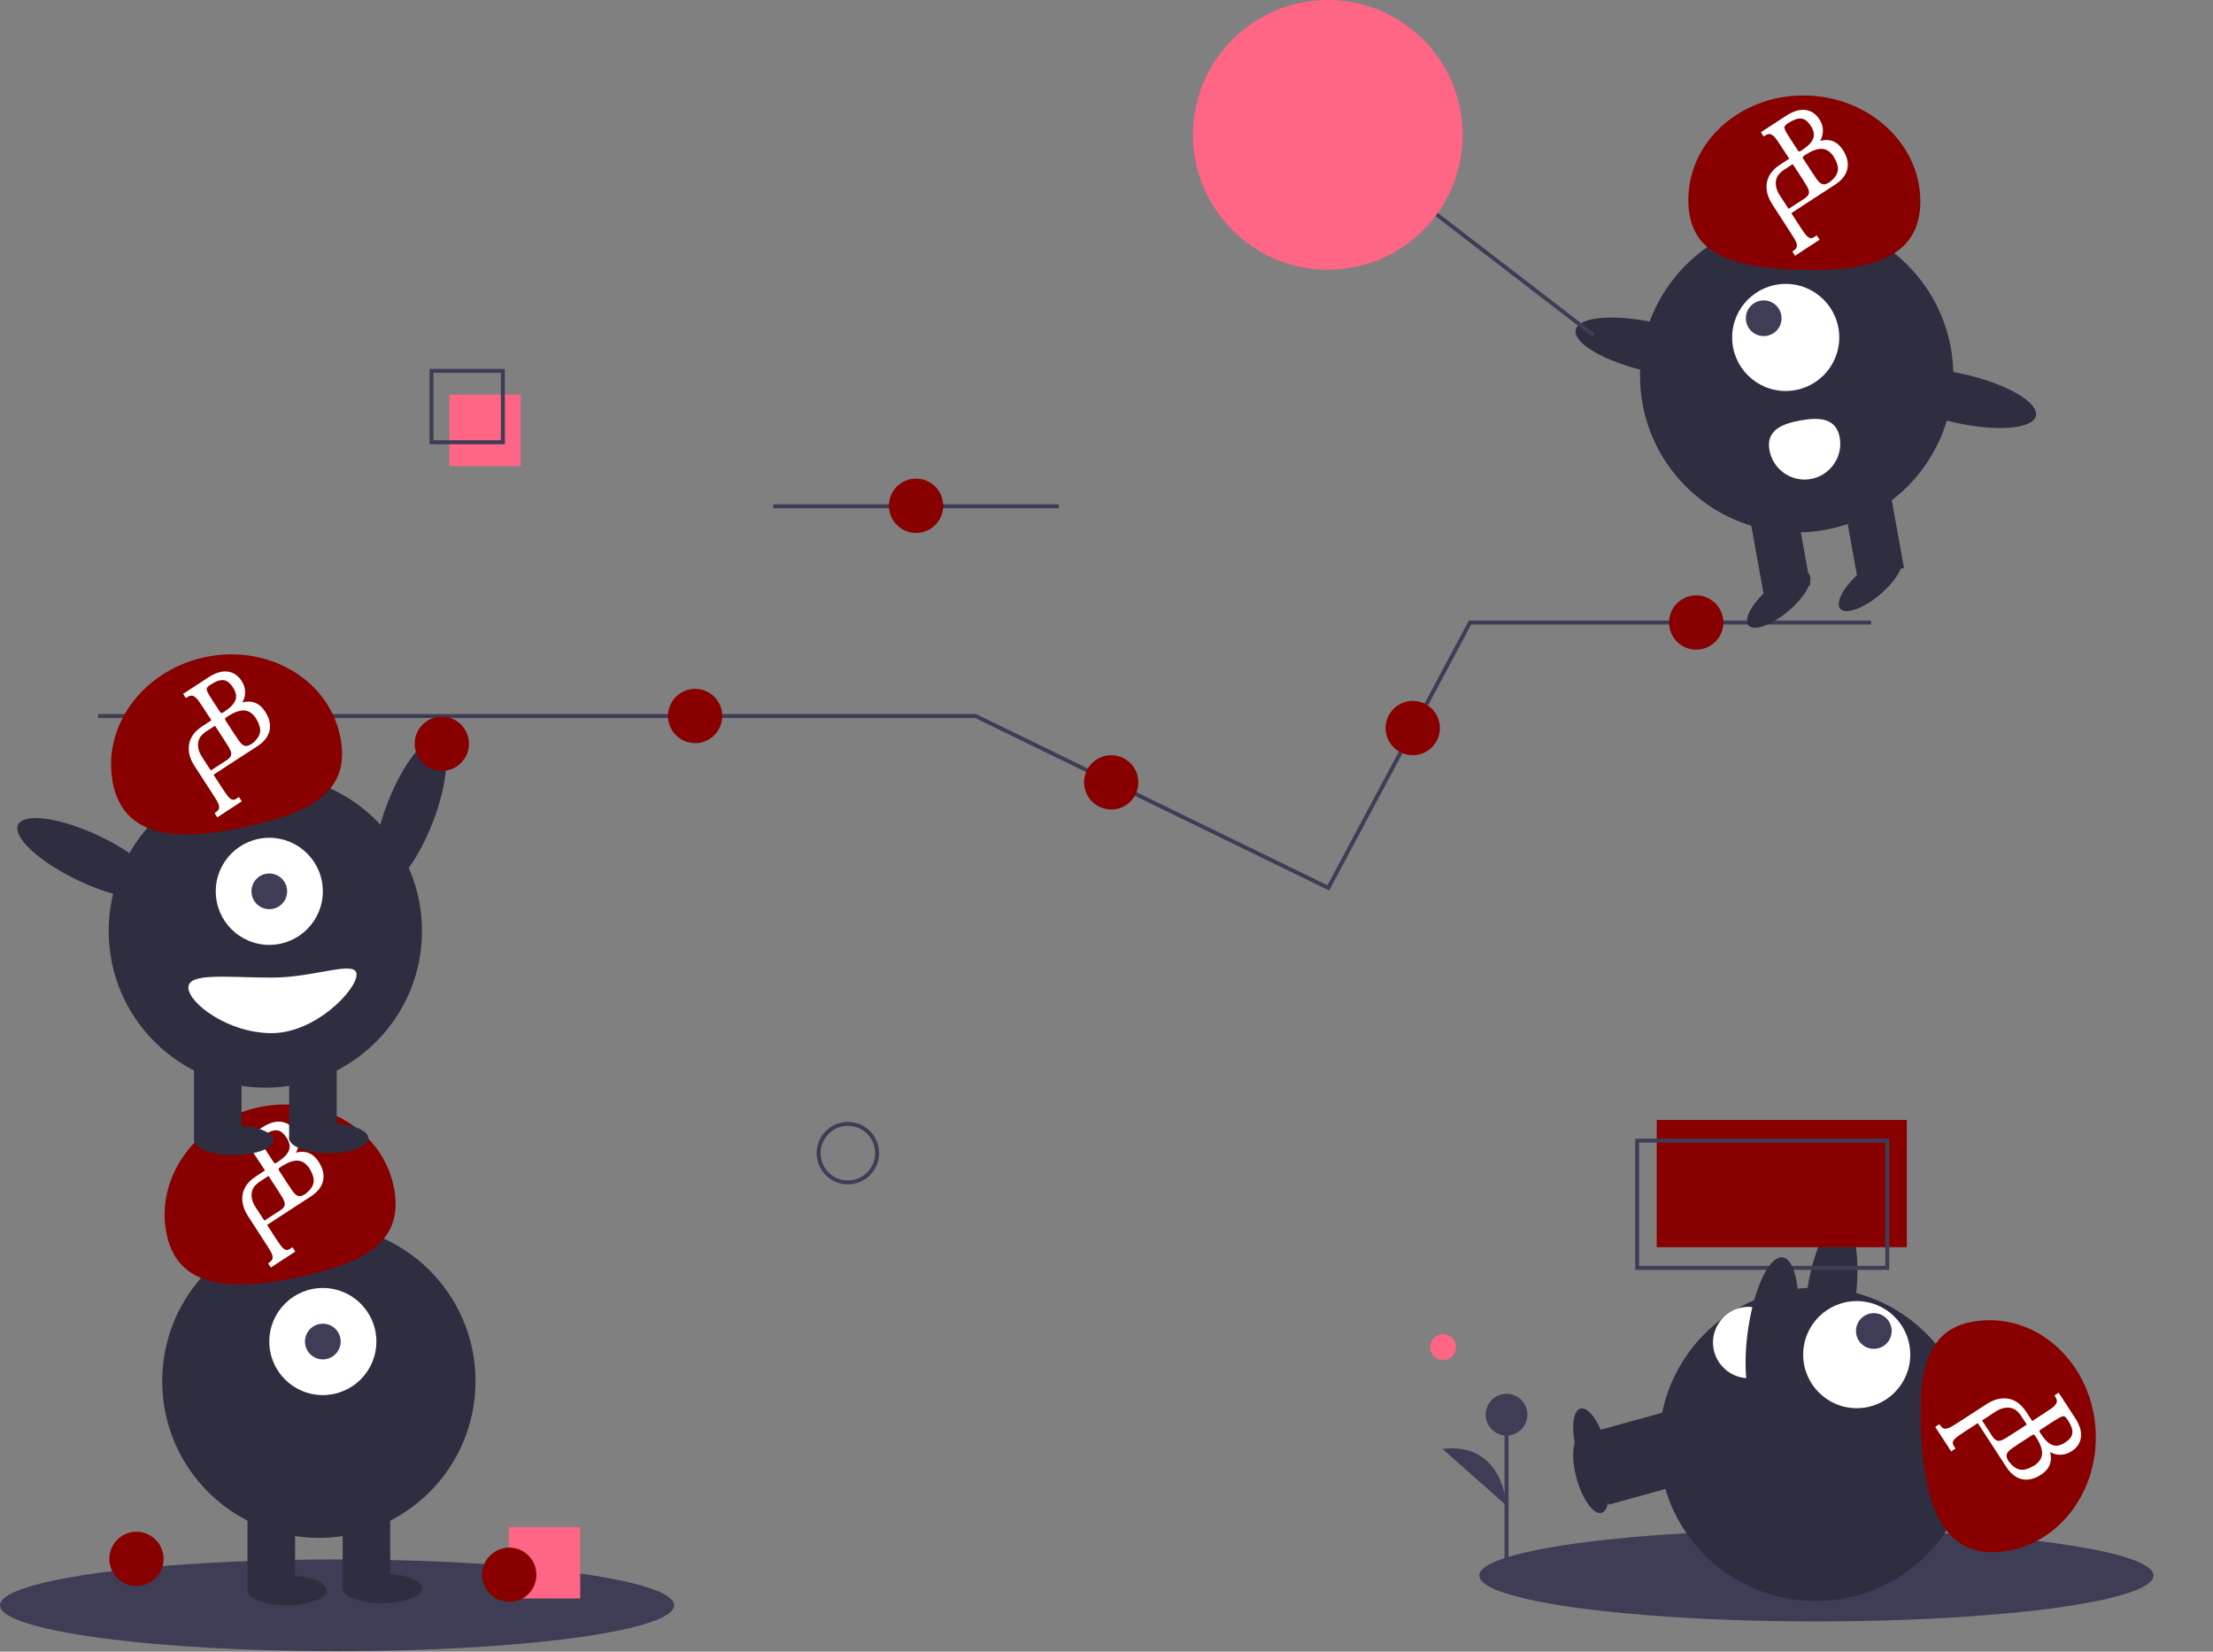 <?xml version="1.0" encoding="UTF-8" standalone="no"?><!DOCTYPE svg PUBLIC "-//W3C//DTD SVG 1.1//EN" "http://www.w3.org/Graphics/SVG/1.1/DTD/svg11.dtd"><svg width="100%" height="100%" viewBox="0 0 4650 3470" version="1.1" xmlns="http://www.w3.org/2000/svg" xmlns:xlink="http://www.w3.org/1999/xlink" xml:space="preserve" xmlns:serif="http://www.serif.com/" style="fill-rule:evenodd;clip-rule:evenodd;stroke-miterlimit:10;"><rect x="0" y="0" width="4650" height="3470" fill="#808080" stroke="none"/><path d="M1624.82,1063.67l599.999,0" style="fill:none;fill-rule:nonzero;stroke:#3f3d56;stroke-width:8.33px;"/><path d="M813.505,1688.97c32.431,-84.849 80.387,-145.471 107.024,-135.289c26.636,10.181 21.932,87.333 -10.499,172.183c-32.431,84.849 -80.387,145.47 -107.023,135.289c-26.637,-10.181 -21.933,-87.334 10.498,-172.183Z" style="fill:#2f2e41;"/><ellipse cx="3816.67" cy="3310.15" rx="708.333" ry="96.363" style="fill:#3f3d56;"/><path d="M3353.29,3064.9l26.643,96.386l172.691,-47.737l-26.644,-96.385l-172.69,47.736Z" style="fill:#2f2e41;"/><path d="M3320.78,3017.69c16.624,-4.595 40.069,27.665 52.323,71.995c12.254,44.331 8.707,84.052 -7.917,88.647c-16.624,4.596 -40.069,-27.664 -52.324,-71.995c-12.254,-44.33 -8.706,-84.051 7.918,-88.647Z" style="fill:#2f2e41;"/><path d="M3795.96,2719.52c12.201,-90.012 45.048,-159.982 73.306,-156.152c28.257,3.83 41.294,80.019 29.094,170.032c-12.201,90.013 -45.048,159.982 -73.306,156.152c-28.258,-3.83 -41.294,-80.019 -29.094,-170.032Z" style="fill:#2f2e41;"/><circle cx="3814.94" cy="3034.58" r="329.167" style="fill:#2f2e41;"/><path d="M3353.29,3006.57l26.643,96.385l172.691,-47.736l-26.644,-96.385l-172.69,47.736Z" style="fill:#2f2e41;"/><path d="M3320.78,2959.36c16.624,-4.595 40.069,27.664 52.323,71.995c12.254,44.33 8.707,84.052 -7.917,88.647c-16.624,4.595 -40.069,-27.664 -52.324,-71.995c-12.254,-44.33 -8.706,-84.052 7.918,-88.647Z" style="fill:#2f2e41;"/><circle cx="3901.37" cy="2846.01" r="112.5" style="fill:#fff;"/><circle cx="3937.35" cy="2796.32" r="37.5" style="fill:#3f3d56;"/><g><path d="M4195.06,3260.78c121.81,-6.096 215.102,-120.032 208.373,-254.483c-6.729,-134.451 -110.93,-238.504 -232.741,-232.407c-121.81,6.096 -140.925,101.718 -134.196,236.169c6.729,134.452 36.753,256.818 158.564,250.721Z" style="fill:#800;fill-rule:nonzero;"/><path d="M4266.78,3107.66c7.018,-1.304 14.236,-4.512 21.754,-9.324c9.223,-6.014 15.338,-13.032 18.446,-21.052c3.108,-7.919 3.308,-16.841 0.702,-26.666c7.217,4.111 14.736,6.015 22.656,5.715c7.919,-0.301 15.438,-2.707 22.556,-7.419c11.628,-7.519 18.144,-17.343 19.648,-29.573c1.404,-12.13 -2.606,-25.363 -11.929,-39.799l-34.887,-53.532l-8.822,5.714l1.203,1.804c2.306,3.609 3.609,6.717 3.81,9.424c0.2,2.606 -0.702,5.112 -2.506,7.719c-1.805,2.506 -4.612,5.213 -8.521,8.02c-4.01,2.807 -9.023,6.215 -15.038,10.125l-25.663,16.741l-12.631,-19.348c-10.527,-16.04 -23.258,-25.262 -37.995,-27.668c-14.736,-2.506 -30.174,1.503 -46.114,11.929l-56.339,36.491c-6.115,4.01 -11.228,7.218 -15.338,9.623c-4.211,2.507 -7.719,4.01 -10.827,4.712c-3.007,0.702 -5.714,0.401 -7.92,-0.702c-2.305,-1.203 -4.511,-3.408 -6.716,-6.917l-1.704,-1.303l-8.321,5.413l33.583,51.528l9.123,-6.015l-3.108,-4.812c-2.005,-2.807 -2.907,-5.313 -2.707,-7.619c0.201,-2.305 1.404,-4.711 3.509,-7.117c2.205,-2.406 5.313,-5.013 9.323,-7.719c3.91,-2.707 8.621,-5.915 14.035,-9.424l25.764,-16.641l21.453,32.882l9.222,14.135l29.373,45.312c4.211,6.416 8.822,11.729 14.135,16.039c5.213,4.311 10.927,7.319 17.042,8.923c6.216,1.704 12.732,1.804 19.749,0.401Zm58.545,-128.118c4.211,-2.606 8.02,-3.909 11.228,-4.21c2.607,0.802 5.413,3.509 8.421,8.22c7.118,10.927 10.325,20.05 9.523,27.268c-0.701,7.117 -5.814,13.734 -15.037,19.749c-4.912,3.208 -9.523,5.313 -13.834,6.215c-4.411,1.003 -8.722,0.702 -12.832,-0.802c-4.21,-1.504 -8.32,-4.21 -12.531,-8.321c-4.11,-4.11 -8.421,-9.523 -12.932,-16.44c-1.102,-1.805 -1.804,-3.108 -2.005,-4.01c-0.2,-0.902 0.301,-1.905 1.604,-3.108l22.255,-14.536c6.416,-4.21 11.83,-7.519 16.14,-10.025Zm-131.626,45.814c-1.904,-1.103 -3.709,-2.907 -5.714,-5.414c-0.601,-0.902 -1.203,-1.804 -1.905,-2.807l-21.352,-32.881l27.768,-18.145c6.517,-4.21 12.531,-6.817 18.045,-7.92c5.614,-1.102 10.626,-1.102 15.238,-0.1c4.511,1.103 8.421,3.008 11.829,5.915c3.308,2.907 6.216,6.115 8.521,9.624l12.632,19.348l-30.376,19.748c-6.115,3.91 -11.228,7.118 -15.338,9.624c-4.21,2.406 -7.819,3.91 -10.927,4.511c-3.107,0.602 -5.914,0.101 -8.421,-1.503Zm51.227,62.254c-4.21,-0.702 -8.22,-2.406 -12.13,-5.313c-4.01,-2.807 -7.919,-6.717 -12.03,-11.83c-2.506,-4.009 -4.01,-7.418 -4.411,-10.325c-0.4,-2.907 0.301,-5.714 2.005,-8.421c1.705,-2.606 4.612,-5.413 8.522,-8.22c3.909,-2.807 8.922,-6.115 14.937,-10.125l29.372,-19.048c1.203,-0.501 2.306,-0.401 3.108,0.201c0.902,0.702 2.005,2.005 3.308,4.01c5.013,7.619 8.521,14.436 10.627,20.451c2.205,6.115 3.007,11.528 2.506,16.44c-0.502,4.812 -2.206,9.223 -5.013,13.133c-2.807,3.909 -6.716,7.418 -11.528,10.626c-5.714,3.308 -11.028,5.814 -15.739,7.218c-4.812,1.504 -9.323,1.905 -13.534,1.203Z" style="fill:#fff;fill-rule:nonzero;"/></g><path d="M3680.41,2895.31c-2.005,0.162 -4.017,0.243 -6.029,0.243c-41.144,-0 -75,-33.857 -75,-75c-0,-38.858 30.198,-71.609 68.928,-74.754c41.287,-3.342 52.546,29.435 55.888,70.722c3.342,41.286 -2.5,75.447 -43.787,78.789Z" style="fill:#fff;fill-rule:nonzero;"/><path d="M206.1,1504.27l1843.72,-0l285.846,139.258l455.441,221.884l297.784,-557.55l842.666,-0" style="fill:none;fill-rule:nonzero;stroke:#3f3d56;stroke-width:8.33px;"/><circle cx="928.381" cy="1562.61" r="57.022" style="fill:#800;"/><circle cx="1460.59" cy="1504.27" r="57.022" style="fill:#800;"/><circle cx="2334.93" cy="1643.66" r="57.022" style="fill:#800;"/><circle cx="3564.08" cy="1307.86" r="57.022" style="fill:#800;"/><circle cx="2968.51" cy="1529.62" r="57.022" style="fill:#800;"/><circle cx="1781.57" cy="2422.67" r="61.481" style="fill:none;stroke:#3f3d56;stroke-width:8.33px;"/><ellipse cx="708.333" cy="3372.65" rx="708.333" ry="96.363" style="fill:#3f3d56;"/><circle cx="670.019" cy="2901.82" r="329.167" style="fill:#2f2e41;"/><rect x="520.019" y="3160.15" width="100" height="179.167" style="fill:#2f2e41;"/><rect x="720.019" y="3160.15" width="100" height="179.167" style="fill:#2f2e41;"/><ellipse cx="603.352" cy="3341.4" rx="83.333" ry="31.25" style="fill:#2f2e41;"/><ellipse cx="803.352" cy="3337.24" rx="83.333" ry="31.25" style="fill:#2f2e41;"/><circle cx="678.352" cy="2818.49" r="112.5" style="fill:#fff;"/><circle cx="678.352" cy="2818.49" r="37.5" style="fill:#3f3d56;"/><g><path d="M350.716,2595.7c-26.578,-119.032 58.383,-239.308 189.767,-268.645c131.384,-29.337 259.438,43.375 286.017,162.407c26.578,119.031 -60.495,162.932 -191.878,192.269c-131.384,29.337 -257.327,33 -283.906,-86.031Z" style="fill:#800;fill-rule:nonzero;"/><path d="M678.903,2462.52c-1.303,-7.018 -4.511,-14.236 -9.323,-21.754c-6.015,-9.223 -13.032,-15.338 -21.052,-18.446c-7.92,-3.107 -16.842,-3.308 -26.666,-0.702c4.11,-7.217 6.015,-14.736 5.714,-22.656c-0.301,-7.919 -2.707,-15.438 -7.419,-22.555c-7.518,-11.629 -17.342,-18.145 -29.573,-19.649c-12.13,-1.404 -25.362,2.606 -39.798,11.929l-53.533,34.887l5.714,8.822l1.805,-1.203c3.609,-2.306 6.717,-3.609 9.423,-3.81c2.607,-0.2 5.113,0.702 7.719,2.506c2.507,1.805 5.213,4.612 8.02,8.522c2.807,4.009 6.216,9.022 10.125,15.037l16.742,25.663l-19.348,12.631c-16.04,10.527 -25.263,23.258 -27.669,37.995c-2.506,14.736 1.504,30.174 11.93,46.114l36.49,56.339c4.01,6.115 7.218,11.228 9.624,15.338c2.506,4.211 4.01,7.719 4.712,10.827c0.701,3.008 0.401,5.714 -0.702,7.92c-1.203,2.305 -3.409,4.511 -6.917,6.716l-1.303,1.705l5.413,8.32l51.527,-33.583l-6.014,-9.123l-4.812,3.108c-2.807,2.005 -5.313,2.907 -7.619,2.707c-2.306,-0.201 -4.712,-1.404 -7.118,-3.509c-2.406,-2.205 -5.012,-5.313 -7.719,-9.323c-2.707,-3.91 -5.915,-8.621 -9.423,-14.035l-16.641,-25.763l32.881,-21.454l14.135,-9.222l45.312,-29.373c6.416,-4.211 11.729,-8.822 16.04,-14.135c4.311,-5.213 7.318,-10.927 8.922,-17.042c1.704,-6.216 1.804,-12.732 0.401,-19.749Zm-128.117,-58.545c-2.607,-4.211 -3.91,-8.02 -4.211,-11.228c0.802,-2.606 3.509,-5.413 8.221,-8.421c10.927,-7.117 20.049,-10.325 27.267,-9.523c7.118,0.701 13.734,5.814 19.749,15.037c3.208,4.912 5.313,9.523 6.215,13.834c1.003,4.411 0.702,8.722 -0.802,12.832c-1.503,4.21 -4.21,8.32 -8.32,12.531c-4.11,4.11 -9.524,8.421 -16.441,12.932c-1.804,1.103 -3.108,1.804 -4.01,2.005c-0.902,0.2 -1.904,-0.301 -3.107,-1.604l-14.536,-22.255c-4.211,-6.416 -7.519,-11.83 -10.025,-16.14Zm45.813,131.626c-1.103,1.904 -2.907,3.709 -5.413,5.714c-0.902,0.601 -1.805,1.203 -2.807,1.905l-32.882,21.352l-18.144,-27.768c-4.211,-6.517 -6.817,-12.531 -7.92,-18.045c-1.103,-5.614 -1.103,-10.626 -0.1,-15.238c1.102,-4.511 3.007,-8.421 5.914,-11.829c2.908,-3.308 6.115,-6.216 9.624,-8.521l19.348,-12.631l19.749,30.375c3.91,6.115 7.118,11.228 9.624,15.338c2.406,4.21 3.909,7.819 4.511,10.927c0.601,3.107 0.1,5.914 -1.504,8.421Zm62.254,-51.227c-0.701,4.21 -2.406,8.22 -5.313,12.13c-2.807,4.01 -6.716,7.919 -11.829,12.03c-4.01,2.506 -7.419,4.01 -10.326,4.411c-2.907,0.4 -5.714,-0.301 -8.421,-2.005c-2.606,-1.705 -5.413,-4.612 -8.22,-8.522c-2.807,-3.909 -6.115,-8.922 -10.125,-14.937l-19.047,-29.372c-0.501,-1.203 -0.401,-2.306 0.2,-3.108c0.702,-0.902 2.005,-2.005 4.01,-3.308c7.619,-5.013 14.436,-8.521 20.451,-10.626c6.115,-2.206 11.528,-3.008 16.441,-2.507c4.812,0.502 9.222,2.206 13.132,5.013c3.91,2.807 7.419,6.716 10.626,11.528c3.309,5.714 5.815,11.028 7.218,15.739c1.504,4.812 1.905,9.323 1.203,13.534Z" style="fill:#fff;fill-rule:nonzero;"/></g><circle cx="557.519" cy="1955.99" r="329.167" style="fill:#2f2e41;"/><rect x="407.519" y="2214.32" width="100" height="179.167" style="fill:#2f2e41;"/><rect x="607.519" y="2214.32" width="100" height="179.167" style="fill:#2f2e41;"/><ellipse cx="490.852" cy="2395.57" rx="83.333" ry="31.25" style="fill:#2f2e41;"/><ellipse cx="690.852" cy="2391.4" rx="83.333" ry="31.25" style="fill:#2f2e41;"/><circle cx="565.852" cy="1872.65" r="112.5" style="fill:#fff;"/><circle cx="565.852" cy="1872.65" r="37.5" style="fill:#3f3d56;"/><g><path d="M238.216,1649.87c-26.578,-119.031 58.383,-239.307 189.767,-268.644c131.384,-29.337 259.438,43.375 286.017,162.406c26.578,119.032 -60.495,162.933 -191.878,192.27c-131.384,29.337 -257.327,33 -283.906,-86.032Z" style="fill:#800;fill-rule:nonzero;"/><path d="M566.403,1516.69c-1.303,-7.017 -4.511,-14.235 -9.323,-21.753c-6.015,-9.223 -13.032,-15.338 -21.052,-18.446c-7.92,-3.108 -16.842,-3.308 -26.666,-0.702c4.11,-7.218 6.015,-14.736 5.714,-22.656c-0.301,-7.92 -2.707,-15.438 -7.419,-22.556c-7.518,-11.629 -17.342,-18.145 -29.573,-19.648c-12.13,-1.404 -25.362,2.606 -39.798,11.929l-53.533,34.886l5.714,8.822l1.805,-1.203c3.609,-2.305 6.717,-3.609 9.423,-3.809c2.607,-0.201 5.113,0.702 7.719,2.506c2.507,1.805 5.213,4.612 8.02,8.521c2.807,4.01 6.216,9.023 10.125,15.037l16.742,25.664l-19.348,12.631c-16.04,10.526 -25.263,23.258 -27.669,37.994c-2.506,14.737 1.504,30.175 11.93,46.114l36.49,56.34c4.01,6.115 7.218,11.228 9.624,15.338c2.506,4.21 4.01,7.719 4.712,10.827c0.701,3.007 0.401,5.714 -0.702,7.919c-1.203,2.306 -3.409,4.512 -6.917,6.717l-1.303,1.704l5.413,8.321l51.527,-33.583l-6.014,-9.123l-4.812,3.108c-2.807,2.005 -5.313,2.907 -7.619,2.706c-2.306,-0.2 -4.712,-1.403 -7.118,-3.508c-2.406,-2.206 -5.012,-5.313 -7.719,-9.323c-2.707,-3.91 -5.915,-8.622 -9.423,-14.035l-16.641,-25.764l32.881,-21.453l14.135,-9.223l45.312,-29.373c6.416,-4.21 11.729,-8.821 16.04,-14.135c4.311,-5.213 7.318,-10.927 8.922,-17.042c1.704,-6.215 1.804,-12.731 0.401,-19.749Zm-128.117,-58.545c-2.607,-4.21 -3.91,-8.019 -4.211,-11.227c0.802,-2.607 3.509,-5.414 8.221,-8.421c10.927,-7.118 20.049,-10.326 27.267,-9.524c7.118,0.702 13.734,5.815 19.749,15.037c3.208,4.913 5.313,9.524 6.215,13.835c1.003,4.411 0.702,8.721 -0.802,12.831c-1.503,4.211 -4.21,8.321 -8.32,12.531c-4.11,4.111 -9.524,8.421 -16.441,12.932c-1.804,1.103 -3.108,1.805 -4.01,2.005c-0.902,0.201 -1.904,-0.3 -3.107,-1.604l-14.536,-22.255c-4.211,-6.415 -7.519,-11.829 -10.025,-16.14Zm45.813,131.626c-1.103,1.905 -2.907,3.709 -5.413,5.714c-0.902,0.602 -1.805,1.203 -2.807,1.905l-32.882,21.353l-18.144,-27.769c-4.211,-6.516 -6.817,-12.531 -7.92,-18.044c-1.103,-5.614 -1.103,-10.627 -0.1,-15.238c1.102,-4.511 3.007,-8.421 5.914,-11.829c2.908,-3.309 6.115,-6.216 9.624,-8.522l19.348,-12.631l19.749,30.375c3.91,6.116 7.118,11.228 9.624,15.338c2.406,4.211 3.909,7.82 4.511,10.927c0.601,3.108 0.1,5.915 -1.504,8.421Zm62.254,-51.227c-0.701,4.211 -2.406,8.221 -5.313,12.13c-2.807,4.01 -6.716,7.92 -11.829,12.03c-4.01,2.506 -7.419,4.01 -10.326,4.411c-2.907,0.401 -5.714,-0.301 -8.421,-2.005c-2.606,-1.704 -5.413,-4.611 -8.22,-8.521c-2.807,-3.91 -6.115,-8.922 -10.125,-14.937l-19.047,-29.373c-0.501,-1.203 -0.401,-2.305 0.2,-3.107c0.702,-0.903 2.005,-2.005 4.01,-3.308c7.619,-5.013 14.436,-8.522 20.451,-10.627c6.115,-2.205 11.528,-3.007 16.441,-2.506c4.812,0.501 9.222,2.206 13.132,5.012c3.91,2.807 7.419,6.717 10.626,11.529c3.309,5.714 5.815,11.027 7.218,15.739c1.504,4.812 1.905,9.323 1.203,13.533Z" style="fill:#fff;fill-rule:nonzero;"/></g><path d="M38.062,1732.72c12.22,-25.765 88.774,-15.08 170.847,23.846c82.073,38.926 138.784,91.447 126.564,117.212c-12.22,25.765 -88.774,15.08 -170.847,-23.846c-82.072,-38.925 -138.784,-91.446 -126.564,-117.212Z" style="fill:#2f2e41;"/><path d="M395.833,2074.74c0,32.217 82.953,95.833 175,95.833c92.048,0 178.353,-90.7 178.353,-122.916c-0,-32.217 -86.305,6.25 -178.353,6.25c-92.047,-0 -175,-11.384 -175,20.833Z" style="fill:#fff;fill-rule:nonzero;"/><rect x="3481.14" y="2352.96" width="525.538" height="267.339" style="fill:#800;"/><rect x="3440.01" y="2396.37" width="525.538" height="267.339" style="fill:none;stroke:#3f3d56;stroke-width:8.33px;"/><rect x="944.181" y="829.167" width="150" height="150" style="fill:#ff6584;"/><rect x="906.681" y="779.167" width="150" height="150" style="fill:none;stroke:#3f3d56;stroke-width:8.33px;"/><circle cx="3775.22" cy="789.459" r="329.167" style="fill:#2f2e41;"/><path d="M3902.34,1211.04l98.401,-17.813l-31.915,-176.302l-98.401,17.813l31.915,176.302Z" style="fill:#2f2e41;"/><path d="M3705.55,1246.68l98.4,-17.813l-31.915,-176.301l-98.401,17.813l31.916,176.301Z" style="fill:#2f2e41;"/><path d="M3717.39,1236.09c35.097,-29.724 72.642,-43.17 83.788,-30.009c11.147,13.162 -8.299,47.979 -43.396,77.703c-35.098,29.724 -72.642,43.171 -83.789,30.009c-11.146,-13.162 8.299,-47.979 43.397,-77.703Z" style="fill:#2f2e41;"/><path d="M3910.1,1201.2c35.098,-29.724 72.642,-43.171 83.788,-30.009c11.147,13.161 -8.298,47.979 -43.396,77.703c-35.098,29.724 -72.642,43.17 -83.788,30.009c-11.147,-13.162 8.298,-47.98 43.396,-77.703Z" style="fill:#2f2e41;"/><circle cx="3752.17" cy="708.943" r="112.5" style="fill:#fff;"/><circle cx="3705.93" cy="668.617" r="37.5" style="fill:#3f3d56;"/><path d="M3310.85,692.718c6.371,-27.795 83.427,-33.885 171.967,-13.59c88.54,20.295 155.25,59.338 148.879,87.134c-6.371,27.795 -83.427,33.884 -171.967,13.59c-88.539,-20.295 -155.25,-59.338 -148.879,-87.134Z" style="fill:#2f2e41;"/><path d="M3957,800.171c6.371,-27.796 83.427,-33.885 171.967,-13.59c88.539,20.294 155.25,59.337 148.879,87.133c-6.371,27.795 -83.427,33.885 -171.967,13.59c-88.54,-20.295 -155.25,-59.338 -148.879,-87.133Z" style="fill:#2f2e41;"/><path d="M3865.62,919.179c0.798,4.409 1.199,8.88 1.199,13.36c0,41.144 -33.856,75 -75,75c-36.122,0 -67.366,-26.096 -73.8,-61.64c-7.379,-40.759 24.135,-55.182 64.894,-62.56c40.759,-7.379 75.328,-4.919 82.707,35.84Z" style="fill:#fff;fill-rule:nonzero;"/><path d="M2969.18,412.5l379.167,291.667" style="fill:none;fill-rule:nonzero;stroke:#3f3d56;stroke-width:8.33px;"/><circle cx="2790.01" cy="283.333" r="283.333" style="fill:#ff6584;"/><path d="M3672.41,2797.74c12.201,-90.013 45.048,-159.982 73.306,-156.152c28.258,3.83 41.294,80.018 29.094,170.031c-12.201,90.013 -45.048,159.983 -73.306,156.153c-28.257,-3.83 -41.294,-80.019 -29.094,-170.032Z" style="fill:#2f2e41;"/><circle cx="286.714" cy="3275.11" r="57.022" style="fill:#800;"/><rect x="1069.18" y="3208.33" width="150" height="150" style="fill:#ff6584;"/><circle cx="1070.05" cy="3308.44" r="57.022" style="fill:#800;"/><circle cx="1924.82" cy="1062.61" r="57.022" style="fill:#800;"/><circle cx="3032.17" cy="2830.22" r="27.231" style="fill:#ff6584;"/><path d="M3165.58,3282.19l-0,-310.047" style="fill:none;fill-rule:nonzero;stroke:#3f3d56;stroke-width:8.33px;"/><circle cx="3165.58" cy="2972.14" r="43.845" style="fill:#3f3d56;"/><path d="M3165.58,3163.23c-0,0 -6.264,-134.716 -134.668,-119.057" style="fill:#3f3d56;fill-rule:nonzero;"/><g><path d="M4034.88,431.361c4.95,-121.863 -100.078,-225.081 -234.587,-230.545c-134.508,-5.464 -247.562,88.896 -252.512,210.758c-4.95,121.863 88.551,149.551 223.059,155.015c134.509,5.464 259.089,-13.366 264.04,-135.228Z" style="fill:#800;fill-rule:nonzero;"/><path d="M3881.66,336.775c-1.303,-7.017 -4.511,-14.235 -9.323,-21.754c-6.015,-9.223 -13.032,-15.338 -21.052,-18.445c-7.92,-3.108 -16.842,-3.309 -26.666,-0.702c4.11,-7.218 6.015,-14.737 5.714,-22.656c-0.301,-7.92 -2.707,-15.438 -7.418,-22.556c-7.519,-11.629 -17.343,-18.145 -29.573,-19.649c-12.131,-1.403 -25.363,2.607 -39.799,11.93l-53.532,34.886l5.714,8.822l1.804,-1.203c3.609,-2.306 6.717,-3.609 9.423,-3.809c2.607,-0.201 5.113,0.701 7.72,2.506c2.506,1.804 5.212,4.611 8.019,8.521c2.807,4.01 6.216,9.022 10.125,15.037l16.742,25.664l-19.348,12.631c-16.04,10.526 -25.262,23.257 -27.668,37.994c-2.507,14.736 1.503,30.175 11.929,46.114l36.49,56.34c4.01,6.115 7.218,11.227 9.624,15.338c2.506,4.21 4.01,7.719 4.712,10.826c0.702,3.008 0.401,5.715 -0.702,7.92c-1.203,2.306 -3.408,4.511 -6.917,6.717l-1.303,1.704l5.413,8.32l51.528,-33.583l-6.015,-9.122l-4.812,3.107c-2.807,2.005 -5.313,2.908 -7.619,2.707c-2.306,-0.2 -4.712,-1.403 -7.118,-3.509c-2.406,-2.205 -5.012,-5.313 -7.719,-9.323c-2.706,-3.909 -5.914,-8.621 -9.423,-14.034l-16.641,-25.764l32.881,-21.453l14.135,-9.223l45.312,-29.373c6.416,-4.21 11.73,-8.822 16.04,-14.135c4.311,-5.213 7.318,-10.927 8.922,-17.042c1.705,-6.216 1.805,-12.732 0.401,-19.749Zm-128.117,-58.545c-2.606,-4.21 -3.91,-8.02 -4.21,-11.228c0.802,-2.606 3.508,-5.413 8.22,-8.421c10.927,-7.117 20.05,-10.325 27.267,-9.523c7.118,0.702 13.734,5.814 19.749,15.037c3.208,4.912 5.314,9.524 6.216,13.834c1.002,4.411 0.701,8.722 -0.802,12.832c-1.504,4.211 -4.211,8.321 -8.321,12.531c-4.11,4.11 -9.523,8.421 -16.441,12.932c-1.804,1.103 -3.107,1.805 -4.01,2.005c-0.902,0.201 -1.904,-0.301 -3.107,-1.604l-14.536,-22.255c-4.211,-6.416 -7.519,-11.829 -10.025,-16.14Zm45.813,131.626c-1.102,1.905 -2.907,3.709 -5.413,5.714c-0.902,0.602 -1.804,1.203 -2.807,1.905l-32.881,21.353l-18.145,-27.769c-4.211,-6.516 -6.817,-12.531 -7.92,-18.045c-1.103,-5.614 -1.103,-10.626 -0.1,-15.238c1.103,-4.511 3.007,-8.42 5.915,-11.829c2.907,-3.308 6.115,-6.215 9.623,-8.521l19.348,-12.631l19.749,30.375c3.91,6.115 7.118,11.228 9.624,15.338c2.406,4.21 3.91,7.819 4.511,10.927c0.602,3.108 0.1,5.915 -1.504,8.421Zm62.255,-51.227c-0.702,4.21 -2.406,8.22 -5.314,12.13c-2.806,4.01 -6.716,7.92 -11.829,12.03c-4.01,2.506 -7.418,4.01 -10.325,4.411c-2.908,0.401 -5.715,-0.301 -8.421,-2.005c-2.607,-1.704 -5.414,-4.612 -8.221,-8.521c-2.807,-3.91 -6.115,-8.922 -10.125,-14.937l-19.047,-29.373c-0.501,-1.203 -0.401,-2.306 0.201,-3.108c0.701,-0.902 2.005,-2.005 4.01,-3.308c7.618,-5.012 14.435,-8.521 20.45,-10.626c6.115,-2.206 11.529,-3.008 16.441,-2.506c4.812,0.501 9.223,2.205 13.132,5.012c3.91,2.807 7.419,6.717 10.627,11.529c3.308,5.714 5.814,11.027 7.218,15.739c1.503,4.811 1.904,9.323 1.203,13.533Z" style="fill:#fff;fill-rule:nonzero;"/></g></svg>